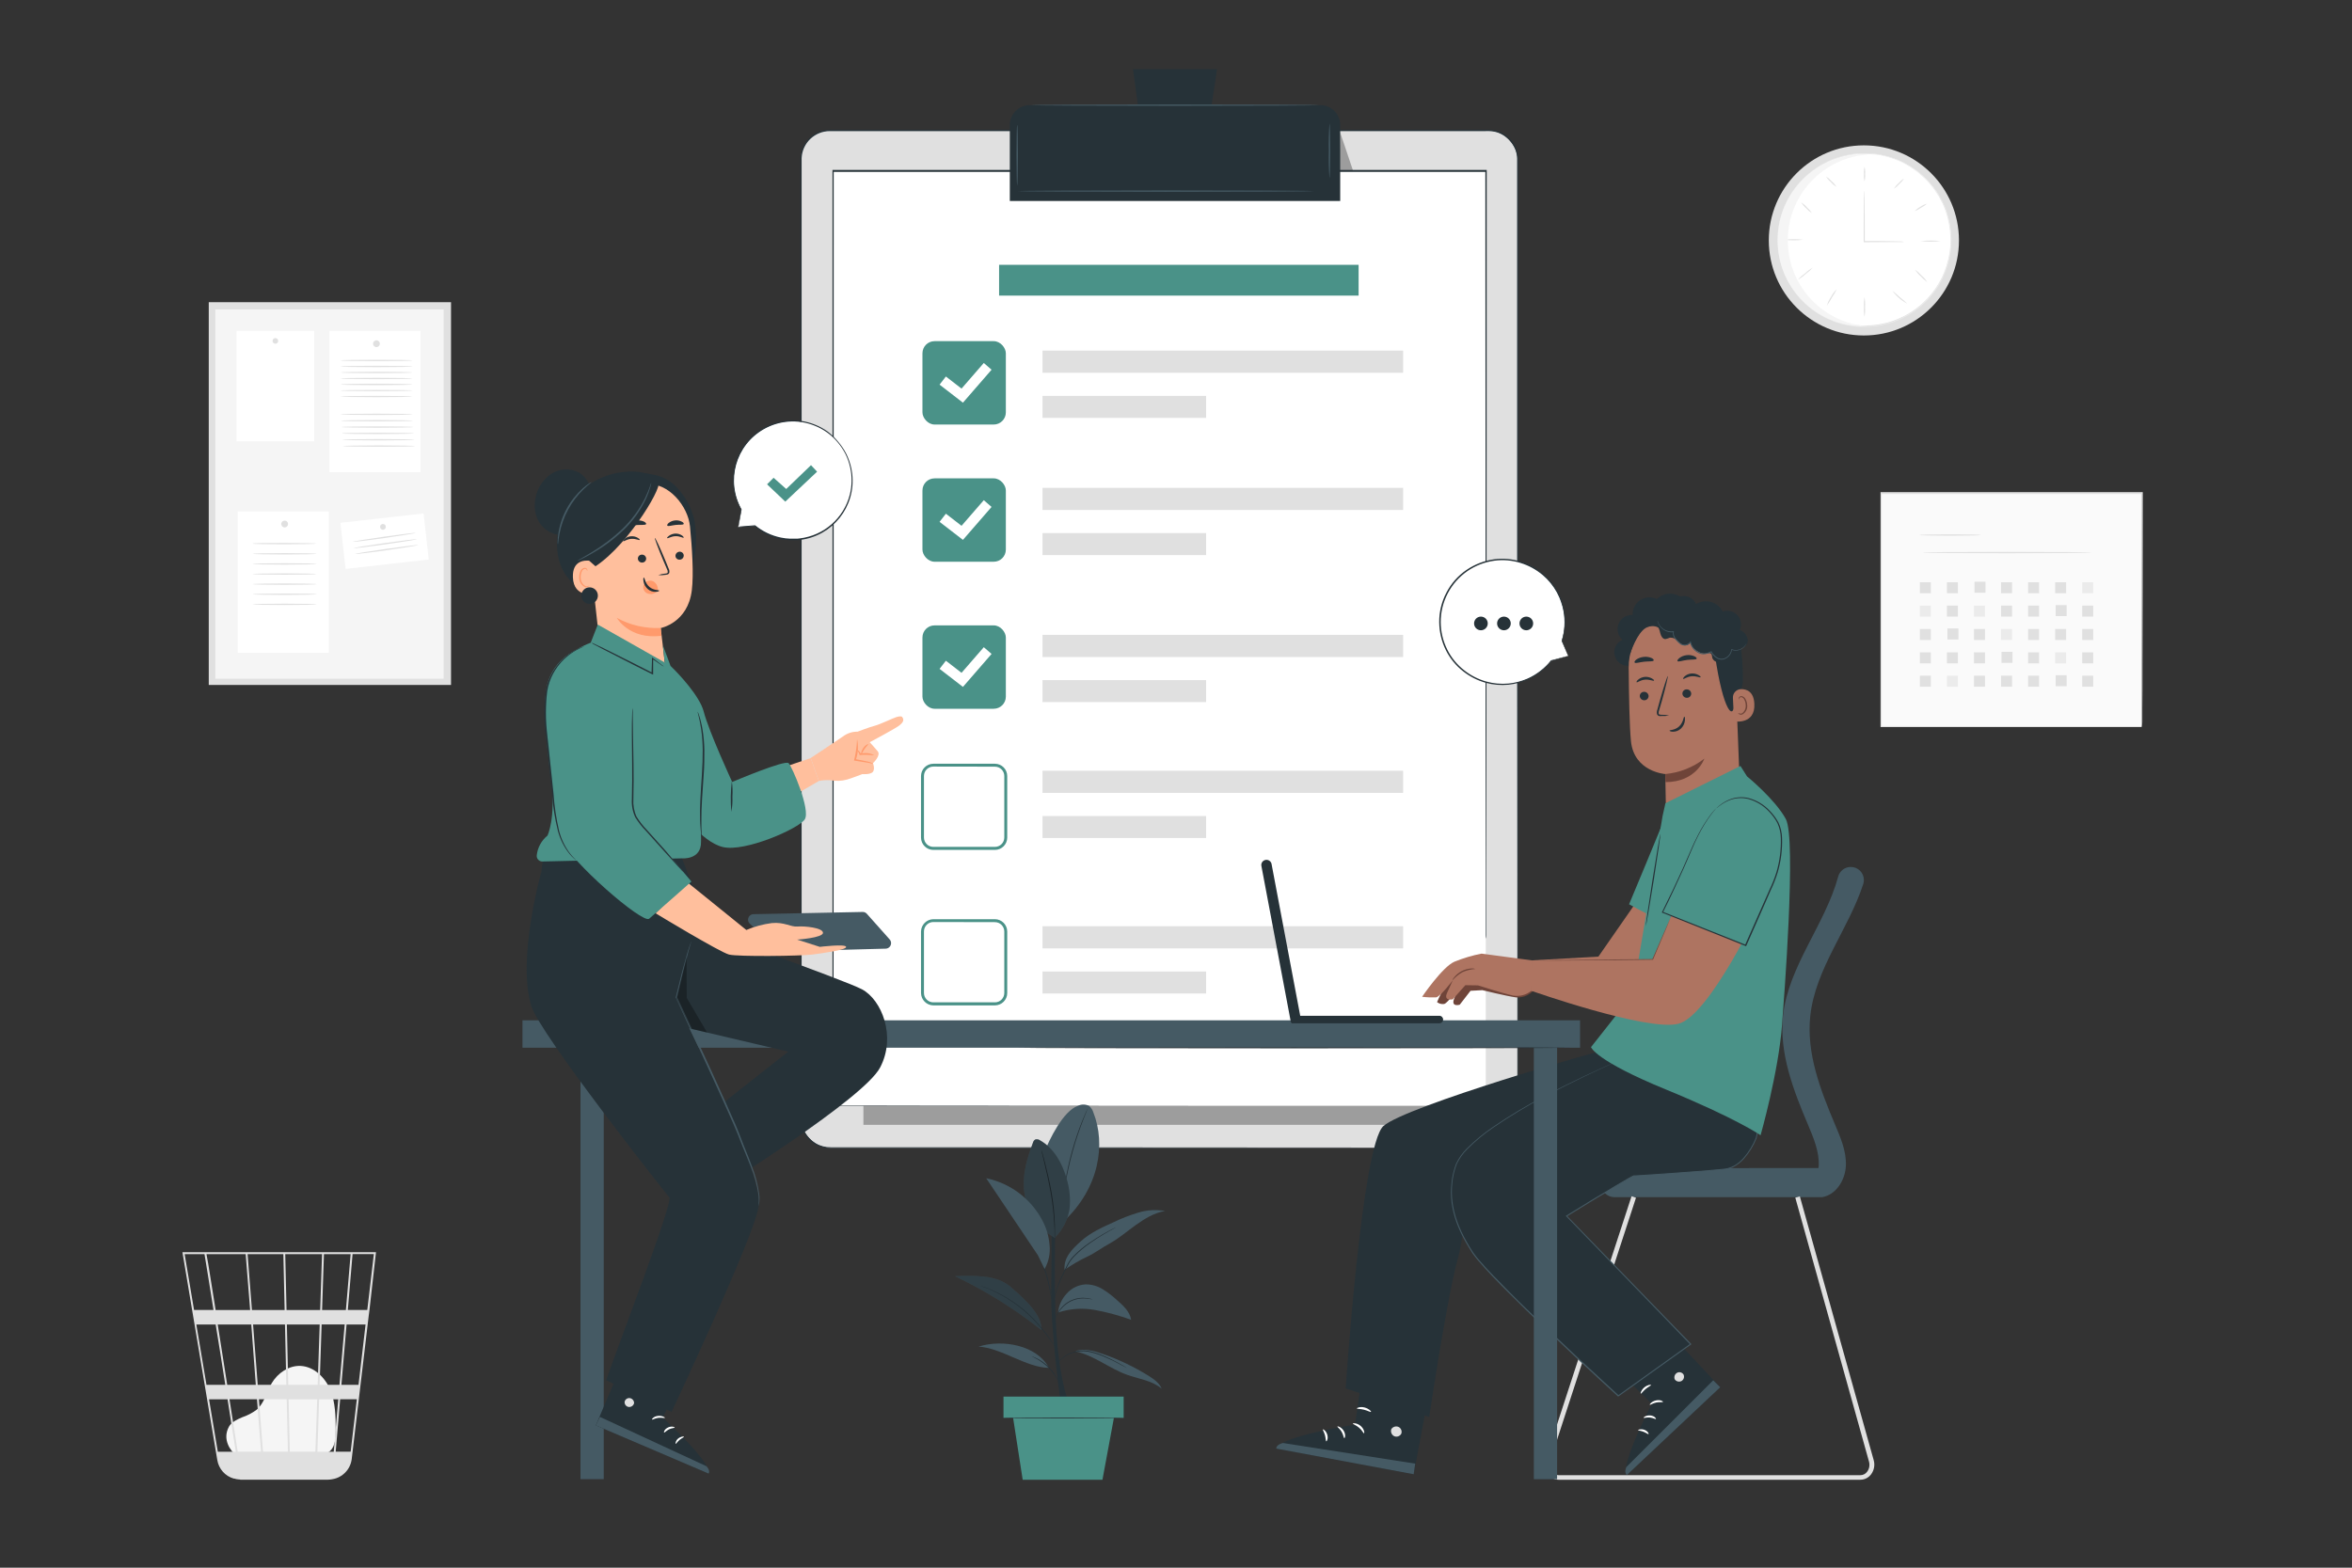 <?xml version="1.0" encoding="UTF-8"?>
<svg id="Layer_1" xmlns="http://www.w3.org/2000/svg" version="1.1" viewBox="0 0 750 500">
  <rect x="0" y="0" width="750" height="500" fill="#333333" stroke="none"/>
  <!-- Generator: Adobe Illustrator 29.5.1, SVG Export Plug-In . SVG Version: 2.1.0 Build 141)  -->
  <defs>
    <style>
      .st0 {
        fill: #e0e0e0;
      }

      .st1 {
        fill: #ae7461;
      }

      .st2 {
        isolation: isolate;
      }

      .st2, .st3 {
        opacity: .3;
      }

      .st4 {
        fill: #ebebeb;
      }

      .st5 {
        fill: #4a9288;
      }

      .st6 {
        fill: #263238;
      }

      .st7 {
        fill: #6f4439;
      }

      .st8 {
        fill: #fff;
      }

      .st9 {
        fill: #fafafa;
      }

      .st10 {
        fill: #ffbf9d;
      }

      .st11 {
        fill: #f5f5f5;
      }

      .st12 {
        fill: #455a64;
      }

      .st13 {
        fill: #ff9a6c;
      }
    </style>
  </defs>
  <g id="freepik--background-complete--inject-78">
    <path class="st11" d="M75,463.92c-1.32-1.13-4.26-4.71-2-8.88.83-1.53,2.6-2.29,4.2-3,1.65-.55,3.2-1.36,4.6-2.38,2.5-2.13,3.19-5.65,4.84-8.49,1.91-3.25,5.46-5.69,9.21-5.52,4.29.2,7.87,3.71,9.5,7.71s1.68,8.44,1.71,12.76c0,2.39-.08,5.08-1.84,6.69-1.61,1.49-4,1.51-6.24,1.44l-23.41-.68"/>
    <path class="st0" d="M119.9,399.38h-61.73l11.12,66.3c.47,2.83,2.52,5.13,5.28,5.91h.21c.19.05.36.11.55.15.42.08.84.12,1.26.14v.06h27.81c.51,0,1.02-.05,1.52-.15,3.3-.51,5.85-3.16,6.24-6.48l5.41-45.63.24-1.82h0l2.05-18.18.04-.3ZM108.25,441.68h-6.33l.65-19.25h7.34l-1.66,19.25ZM110.51,422.44h6.06l-2.25,19.24h-5.45l1.64-19.24ZM92.41,463.01l-.38-16.71h9.12l-.58,16.7h-8.16ZM82.57,446.29h8.86l.39,16.71h-7.97l-1.28-16.71ZM83.26,463h-7.46c-.7-4.51-1.62-10.38-2.62-16.71h8.76l1.32,16.71ZM82.19,441.68l-1.49-19.24h10.17l.44,19.24h-9.12ZM91.92,441.68l-.44-19.24h10.46l-.64,19.24h-9.38ZM91.37,417.82l-.41-17.82h11.73l-.59,17.82h-10.73ZM90.76,417.82h-10.42l-1.39-17.82h11.4l.41,17.82ZM79.76,417.82h-11c-.39-2.46-.76-4.79-1.1-6.88-1.15-7.21-1.58-9.92-1.82-10.94h12.5l1.42,17.82ZM80.12,422.44l1.45,19.24h-9.11c-.31-1.95-.62-3.93-.93-5.9-.71-4.54-1.43-9.09-2.1-13.34h10.69ZM71.84,441.68h-6l-3.23-19.24h6.16c.98,5.94,2.02,12.55,3.07,19.24ZM72.56,446.3c.91,5.78,1.81,11.49,2.62,16.71h-5.72l-2.8-16.71h5.9ZM101.21,463.01l.55-16.71h6.1l-1.43,16.71h-5.22ZM102.71,417.82l.59-17.82h8.51l-1.52,17.82h-7.58ZM65.2,399.99c.24,1.29,1.37,8.3,2.88,17.82h-6.2l-3-17.82h6.32ZM111.82,462.99h-4.77l1.42-16.71h5.31l-1.96,16.71ZM117.12,417.8h-6.21l1.52-17.82h6.78l-2.09,17.82Z"/>
    <rect class="st9" x="599.72" y="157.42" width="83.2" height="74.44"/>
    <path class="st0" d="M682.92,231.86v-20.5c0-13-.06-31.59-.1-54l.19.19h-83.2l.22-.22v74.44l-.19-.2,60.17.1,17,.05h5.65-22.5l-60.3.1h-.2v-74.85h83.62v.19c0,22.42-.08,41-.1,54.08,0,6.48,0,11.58-.05,15.06v4c0,1-.21,1.56-.21,1.56Z"/>
    <path class="st0" d="M631.62,170.65c0,.12-4.38.22-9.78.22s-9.78-.1-9.78-.22,4.38-.23,9.78-.23,9.78.1,9.78.23Z"/>
    <path class="st0" d="M666.87,176.23c0,.13-12,.23-26.87.23s-26.87-.1-26.87-.23,12-.22,26.87-.22,26.87.1,26.87.22Z"/>
    <rect class="st0" x="612.2" y="185.7" width="3.51" height="3.51"/>
    <rect class="st0" x="620.83" y="185.7" width="3.51" height="3.51"/>
    <rect class="st0" x="629.62" y="185.54" width="3.51" height="3.51"/>
    <rect class="st0" x="638.09" y="185.7" width="3.51" height="3.51"/>
    <rect class="st0" x="646.71" y="185.7" width="3.51" height="3.51"/>
    <rect class="st0" x="655.34" y="185.7" width="3.51" height="3.51"/>
    <rect class="st4" x="663.97" y="185.7" width="3.51" height="3.51"/>
    <rect class="st4" x="612.2" y="193.15" width="3.51" height="3.51"/>
    <rect class="st0" x="620.83" y="193.15" width="3.51" height="3.51"/>
    <rect class="st4" x="629.46" y="193.15" width="3.51" height="3.51"/>
    <rect class="st0" x="638.09" y="193.15" width="3.51" height="3.51"/>
    <rect class="st0" x="646.71" y="193.15" width="3.51" height="3.51"/>
    <rect class="st0" x="655.5" y="192.99" width="3.51" height="3.51"/>
    <rect class="st0" x="663.97" y="193.15" width="3.51" height="3.51"/>
    <rect class="st0" x="612.2" y="200.61" width="3.51" height="3.51"/>
    <rect class="st0" x="620.99" y="200.45" width="3.51" height="3.51"/>
    <rect class="st0" x="629.46" y="200.61" width="3.51" height="3.51"/>
    <rect class="st4" x="638.09" y="200.61" width="3.51" height="3.51"/>
    <rect class="st0" x="646.71" y="200.61" width="3.51" height="3.51"/>
    <rect class="st0" x="655.34" y="200.61" width="3.51" height="3.51"/>
    <rect class="st0" x="663.97" y="200.61" width="3.51" height="3.51"/>
    <rect class="st0" x="612.2" y="208.06" width="3.51" height="3.51"/>
    <rect class="st0" x="620.83" y="208.06" width="3.51" height="3.51"/>
    <rect class="st0" x="629.46" y="208.06" width="3.51" height="3.51"/>
    <rect class="st0" x="638.24" y="207.9" width="3.51" height="3.51"/>
    <rect class="st0" x="646.71" y="208.06" width="3.51" height="3.51"/>
    <rect class="st4" x="655.34" y="208.06" width="3.51" height="3.51"/>
    <rect class="st0" x="663.97" y="208.06" width="3.51" height="3.51"/>
    <rect class="st0" x="612.2" y="215.51" width="3.51" height="3.51"/>
    <rect class="st4" x="620.83" y="215.51" width="3.51" height="3.51"/>
    <rect class="st0" x="629.46" y="215.51" width="3.51" height="3.51"/>
    <rect class="st0" x="638.09" y="215.51" width="3.51" height="3.51"/>
    <rect class="st0" x="646.71" y="215.51" width="3.51" height="3.51"/>
    <rect class="st0" x="655.5" y="215.35" width="3.51" height="3.51"/>
    <rect class="st0" x="663.97" y="215.51" width="3.51" height="3.51"/>
    <circle class="st0" cx="594.35" cy="76.68" r="30.32"/>
    <circle class="st8" cx="594.66" cy="76.38" r="27.44"/>
    <path class="st4" d="M566.95,74.74v2.76c0,.39.07.75.1,1.17s.08.87.13,1.35c.06.51.14,1.03.26,1.53.47,2.62,1.33,5.15,2.56,7.51,1.61,3.14,3.8,5.93,6.47,8.24l1.13,1c.4.3.82.58,1.23.88s.83.61,1.29.86.92.51,1.38.78l.7.39.74.32,1.51.67c.51.21,1,.35,1.59.54.53.2,1.08.36,1.63.48,1.13.29,2.28.5,3.44.63.59.06,1.18.16,1.78.19h2.74l.93-.08c.61-.06,1.24-.09,1.86-.18,1.26-.19,2.5-.47,3.72-.83l.93-.27.47-.14.45-.19,1.83-.73c.6-.28,1.18-.61,1.77-.91.3-.14.6-.3.88-.48l.85-.55c1.14-.75,2.24-1.58,3.27-2.48l1.5-1.44.37-.36.34-.4.69-.8.68-.8.61-.86.61-.87.33-.47.26-.46c.35-.63.71-1.25,1.06-1.87s.58-1.32.88-2c1.09-2.74,1.76-5.62,2-8.55.16-2.94-.13-5.89-.85-8.74-.2-.7-.4-1.39-.61-2.08s-.53-1.33-.8-2l-.2-.5-.25-.47-.49-.94-.49-.94-.58-.89-.57-.88-.29-.43-.32-.41-1.29-1.63c-.91-1.01-1.89-1.96-2.94-2.84l-.77-.66c-.25-.22-.54-.39-.81-.59-.55-.38-1.08-.78-1.64-1.13l-1.71-1-.43-.24c-.14-.08-.29-.14-.44-.2l-.89-.4c-1.16-.51-2.36-.95-3.58-1.31-.61-.17-1.22-.28-1.83-.42l-.9-.2c-.3-.06-.61-.08-.91-.12l-1.85-.1c-.6-.05-1.2,0-1.79-.05-1.17-.02-2.33.04-3.49.17-.57.05-1.13.14-1.69.27-.55.11-1.11.19-1.64.33l-1.58.46-.78.23-.75.29-1.47.59c-.48.19-.92.46-1.38.69s-.91.46-1.34.7l-1.25.81c-2.94,1.94-5.48,4.43-7.49,7.33-1.53,2.18-2.71,4.58-3.52,7.11-.18.48-.33.98-.46,1.48-.11.47-.21.91-.3,1.32-.09.41-.19.79-.25,1.14s-.08.67-.12,1c-.07.57-.13,1-.17,1.3s-.06.45-.06.45v-.45c0-.29.08-.74.14-1.31,0-.29.07-.61.11-1s.15-.73.23-1.15.19-.86.29-1.33c.12-.5.27-1,.44-1.49.8-2.55,1.98-4.97,3.5-7.17,2-2.93,4.55-5.45,7.51-7.41l1.25-.82c.44-.25.9-.47,1.35-.71s.91-.51,1.4-.7l1.48-.6.75-.3.79-.23,1.59-.47c.54-.14,1.1-.22,1.66-.34.56-.13,1.13-.22,1.7-.27,1.17-.14,2.34-.2,3.52-.18h1.81l1.83.21c.3,0,.61.06.92.12l.91.2c.61.14,1.23.26,1.84.42,1.25.37,2.47.83,3.66,1.36l.89.4.45.2.43.24,1.74,1c.56.36,1.1.76,1.65,1.14.28.2.57.38.83.6l.77.66c1.06.89,2.07,1.85,3,2.88l1.33,1.58.33.41.29.44.58.89.58.9.5.94.49,1,.25.48.21.5.81,2c.21.7.41,1.4.62,2.1.73,2.89,1.01,5.87.85,8.84-.22,2.96-.9,5.88-2,8.64-.3.67-.59,1.34-.89,2s-.71,1.27-1.07,1.89c-.09.16-.17.32-.27.47l-.31.44-.61.88-.62.88-.7.81-.69.8-.34.4-.38.37-1.51,1.46c-1.05.89-2.16,1.71-3.32,2.46l-.86.55c-.29.18-.59.34-.89.48-.6.31-1.19.64-1.79.92l-1.85.74-.46.19-.47.14-.94.27c-1.23.36-2.49.64-3.76.84-.63.08-1.26.11-1.88.17l-.94.08h-2.76c-.61,0-1.21-.13-1.8-.19-1.17-.13-2.33-.35-3.47-.64-.56-.13-1.11-.3-1.65-.5-.54-.18-1.08-.33-1.6-.54l-1.52-.68-.75-.33-.7-.4-1.44-.8c-.46-.25-.87-.59-1.3-.88s-.84-.58-1.24-.88l-1.13-1c-2.68-2.33-4.88-5.15-6.48-8.32-1.22-2.38-2.08-4.93-2.53-7.57-.11-.51-.2-1.02-.25-1.54,0-.48-.07-.94-.11-1.36s-.07-.81-.08-1.16,0-.68,0-1v-1.32c.06-.28.08-.43.08-.43Z"/>
    <path class="st0" d="M607.16,77.13c-.33.06-.67.09-1,.07h-2.69c-2.27,0-5.44.06-9,.06h-.18v-2c0-4,0-7.61.05-10.23,0-1.27,0-2.31.06-3.11-.01-.38.01-.76.07-1.13.05.37.07.75.07,1.13,0,.8,0,1.84.05,3.11,0,2.62.05,6.24.05,10.23v1.79l-.17-.17c3.58,0,6.75,0,9,.06l2.69.05c.34.02.67.07,1,.14Z"/>
    <path class="st0" d="M594.56,53.2c.18.76.24,1.54.18,2.32.06.77,0,1.55-.18,2.31-.18-.76-.24-1.54-.18-2.31-.06-.78,0-1.56.18-2.32Z"/>
    <path class="st0" d="M607.14,56.94c-.4.65-.91,1.24-1.49,1.74-.5.59-1.09,1.1-1.74,1.52.4-.65.9-1.24,1.48-1.74.5-.59,1.09-1.11,1.75-1.52Z"/>
    <path class="st0" d="M614.49,64.97c-.58.5-1.22.93-1.9,1.27-.62.44-1.29.81-2,1.11.51-.58,1.12-1.06,1.81-1.41.63-.45,1.34-.77,2.09-.97Z"/>
    <path class="st0" d="M618.8,76.89c-2.1.24-4.22.24-6.32,0,2.1-.23,4.22-.23,6.32,0Z"/>
    <path class="st0" d="M574.96,76.47c-1.99.24-4.01.24-6,0,1.99-.24,4.01-.24,6,0Z"/>
    <path class="st0" d="M578.06,85.35c-.68.75-1.43,1.42-2.26,2-.75.71-1.58,1.34-2.48,1.85.67-.75,1.43-1.42,2.26-2,.75-.72,1.58-1.34,2.48-1.85Z"/>
    <path class="st0" d="M585.72,92.2c-.45.92-.96,1.81-1.54,2.66-.48.91-1.02,1.78-1.63,2.61.3-.99.75-1.93,1.33-2.79.48-.92,1.1-1.76,1.84-2.48Z"/>
    <path class="st0" d="M594.56,101.06c-.18-1.04-.24-2.1-.18-3.16-.06-1.06,0-2.12.18-3.16.17,1.04.23,2.1.16,3.16.07,1.06.01,2.12-.16,3.16Z"/>
    <path class="st0" d="M608.19,96.85c-1.88-.98-3.5-2.39-4.73-4.12.82.65,1.61,1.34,2.36,2.07.83.64,1.62,1.32,2.37,2.05Z"/>
    <path class="st0" d="M614.58,89.96c-.77-.52-1.47-1.14-2.09-1.84-.7-.61-1.32-1.32-1.84-2.09.77.52,1.46,1.14,2.07,1.84.71.61,1.33,1.32,1.86,2.09Z"/>
    <path class="st0" d="M577.77,67.97c-.69-.44-1.31-.97-1.85-1.59-.62-.54-1.15-1.16-1.59-1.85.69.44,1.31.97,1.84,1.59.62.54,1.16,1.16,1.6,1.85Z"/>
    <path class="st0" d="M585.66,59.66c-.68-.43-1.29-.95-1.81-1.56-.61-.52-1.14-1.13-1.57-1.81.68.43,1.29.95,1.82,1.56.61.52,1.13,1.13,1.56,1.81Z"/>
    <path class="st11" d="M570.09,76.65c0-14.52,11.32-26.52,25.81-27.38-.54,0-1.08-.06-1.63-.06-15.15,0-27.44,12.29-27.44,27.44s12.29,27.44,27.44,27.44h1.63c-14.51-.87-25.83-12.9-25.81-27.44Z"/>
    <rect class="st0" x="66.57" y="96.38" width="77.25" height="122.08"/>
    <rect class="st11" x="68.65" y="98.68" width="72.82" height="117.78"/>
    <rect class="st8" x="105.06" y="105.54" width="29.04" height="45.06"/>
    <path class="st0" d="M121.13,109.52c.06.6-.38,1.13-.98,1.19s-1.13-.38-1.19-.98c0-.07,0-.14,0-.21.06-.6.59-1.04,1.19-.98.52.05.93.46.98.98Z"/>
    <rect class="st8" x="75.8" y="163.14" width="29.04" height="45.06"/>
    <path class="st0" d="M91.86,167.12c0,.6-.48,1.09-1.08,1.1-.6,0-1.09-.48-1.1-1.08s.48-1.09,1.08-1.1c0,0,.01,0,.02,0,.6,0,1.08.48,1.08,1.08h0Z"/>
    <rect class="st8" x="75.41" y="105.54" width="24.8" height="35.19"/>
    <path class="st0" d="M88.71,108.73c0,.5-.4.9-.9.9s-.9-.4-.9-.9.4-.9.9-.9.9.4.9.9h0Z"/>
    <rect class="st8" x="109.29" y="165.21" width="26.69" height="14.79" transform="translate(-18.59 14.84) rotate(-6.44)"/>
    <path class="st0" d="M123.03,168.04c0,.51-.41.92-.92.92-.51,0-.92-.41-.92-.92,0-.51.41-.92.92-.92h0c.51,0,.92.41.92.92Z"/>
    <path class="st0" d="M100.96,173.37c0,.12-4.56.22-10.18.22s-10.21-.06-10.21-.22,4.55-.21,10.18-.21,10.21.13,10.21.21Z"/>
    <path class="st0" d="M100.96,176.64c0,.12-4.56.21-10.18.21s-10.21-.09-10.21-.21,4.55-.22,10.18-.22,10.21.1,10.21.22Z"/>
    <path class="st0" d="M100.96,179.86c0,.12-4.56.22-10.18.22s-10.21-.1-10.21-.22,4.55-.22,10.18-.22,10.21.1,10.21.22Z"/>
    <path class="st0" d="M100.96,183.08c0,.12-4.56.22-10.18.22s-10.21-.1-10.21-.22,4.55-.21,10.18-.21,10.21.1,10.21.21Z"/>
    <path class="st0" d="M100.96,186.31c0,.12-4.56.21-10.18.21s-10.21-.09-10.21-.21,4.55-.22,10.18-.22,10.21.1,10.21.22Z"/>
    <path class="st0" d="M100.96,189.53c0,.12-4.56.22-10.18.22s-10.21-.1-10.21-.22,4.55-.21,10.18-.21,10.21.05,10.21.21Z"/>
    <path class="st0" d="M100.96,192.76c0,.12-4.56.21-10.18.21s-10.21-.09-10.21-.21,4.55-.22,10.18-.22,10.21.1,10.21.22Z"/>
    <path class="st0" d="M132.57,169.96c0,.12-4.49.85-10,1.64s-10.1,1.32-10.12,1.21,4.49-.86,10.06-1.64,10.06-1.33,10.06-1.21Z"/>
    <path class="st0" d="M132.97,171.98c0,.11-4.48.85-10.05,1.63-5.57.78-10.1,1.33-10.11,1.21s4.48-.85,10.05-1.64,10.1-1.32,10.11-1.2Z"/>
    <path class="st0" d="M133.34,173.84c0,.12-4.48.85-10,1.64s-10.1,1.32-10.11,1.2,4.48-.85,10-1.63,10.1-1.33,10.11-1.21Z"/>
    <path class="st0" d="M131.57,114.96c0,.12-5.15.22-11.51.22s-11.49-.1-11.49-.22,5.15-.21,11.5-.21,11.5.09,11.5.21Z"/>
    <path class="st0" d="M131.57,116.88c0,.12-5.15.22-11.51.22s-11.49-.1-11.49-.22,5.15-.22,11.5-.22,11.5.1,11.5.22Z"/>
    <path class="st0" d="M131.57,118.8c0,.12-5.15.21-11.51.21s-11.49-.09-11.49-.21,5.15-.22,11.5-.22,11.5.1,11.5.22Z"/>
    <path class="st0" d="M131.57,120.71c0,.12-5.15.22-11.51.22s-11.49-.1-11.49-.22,5.15-.21,11.5-.21,11.5.1,11.5.21Z"/>
    <path class="st0" d="M131.57,122.63c0,.12-5.15.22-11.51.22s-11.49-.1-11.49-.22,5.12-.26,11.47-.26,11.53.14,11.53.26Z"/>
    <path class="st0" d="M131.57,124.55c0,.12-5.15.21-11.51.21s-11.49-.09-11.49-.21,5.12-.18,11.47-.18,11.53.06,11.53.18Z"/>
    <path class="st0" d="M131.57,126.47c0,.11-5.15.21-11.51.21s-11.49-.1-11.49-.21,5.15-.22,11.5-.22,11.5.12,11.5.22Z"/>
    <path class="st0" d="M131.57,132.15c0,.12-5.15.22-11.51.22s-11.49-.1-11.49-.22,5.15-.21,11.5-.21,11.5.09,11.5.21Z"/>
    <path class="st0" d="M131.71,134.18c0,.12-5.15.21-11.51.21s-11.5-.09-11.5-.21,5.15-.22,11.5-.22,11.51.1,11.51.22Z"/>
    <path class="st0" d="M131.87,136.2c0,.12-5.15.22-11.5.22s-11.51-.1-11.51-.22,5.15-.21,11.51-.21,11.5.09,11.5.21Z"/>
    <path class="st0" d="M132.03,138.23c0,.12-5.15.21-11.5.21s-11.51-.07-11.51-.21,5.15-.22,11.51-.22,11.5.1,11.5.22Z"/>
    <path class="st0" d="M132.19,140.25c0,.12-5.15.22-11.5.22s-11.5-.1-11.5-.22,5.15-.21,11.5-.21,11.5.09,11.5.21Z"/>
    <path class="st0" d="M132.36,142.28c0,.12-5.15.21-11.51.21s-11.5-.09-11.5-.21,5.15-.22,11.5-.22,11.51.1,11.51.22Z"/>
  </g>
  <g id="freepik--Clipboard--inject-78">
    <rect class="st0" x="255.37" y="41.62" width="228.6" height="324.47" rx="9.24" ry="9.24"/>
    <path class="st6" d="M474.74,366.09l.71-.05c.68-.06,1.35-.2,2-.4,2.66-.84,4.79-2.85,5.8-5.45.35-.9.55-1.84.6-2.8.05-1,0-2.08,0-3.2v-25.67c0-27.59,0-67.51-.07-116.83v-80.68c0-14.5,0-29.48,0-44.94,0-7.73,0-15.56,0-23.51v-12c-.12-4.1-3-7.61-7-8.52-.99-.2-1.99-.28-3-.23h-209.15c-2.32,0-4.55.89-6.23,2.49-1.67,1.59-2.67,3.77-2.78,6.08v306.87c.07,1.73.64,3.41,1.64,4.82,1.01,1.41,2.4,2.51,4,3.16.79.31,1.61.53,2.45.63.84.07,1.7.05,2.56.06h48.81l116.82.07,31.76.05h11.08-11.08l-31.76.05-116.82.07h-51.51c-.88-.11-1.73-.33-2.55-.66-3.39-1.39-5.66-4.63-5.81-8.29V50.39c.25-5.04,4.41-9,9.46-9h209.07c1.04-.04,2.07.04,3.09.24,4.19.95,7.2,4.61,7.33,8.9,0,4,0,8,0,12v23.54c0,15.44,0,30.42,0,44.94v80.68c0,49.32,0,89.24-.07,116.83v28.88c-.05.97-.26,1.92-.62,2.82-.59,1.5-1.56,2.82-2.81,3.84-.9.71-1.91,1.27-3,1.63-.68.2-1.37.32-2.07.38l-.85.02Z"/>
    <g class="st3">
      <polygon points="275.32 358.76 467.18 358.76 465.07 318.85 465.07 297.61 275.32 327.26 275.32 358.76"/>
    </g>
    <g class="st3">
      <polygon points="427.36 42.28 431.72 55.22 431.72 61.55 426.8 61.55 427.36 42.28"/>
    </g>
    <polygon class="st8" points="265.57 54.62 265.57 352.68 421.06 352.68 473.78 352.68 473.78 54.62 265.57 54.62"/>
    <path class="st6" d="M473.78,299.38v-17.72c0-11.56,0-28.47-.06-49.94,0-43,0-104.15-.08-177.1l.2.2h-208.21l.22-.22v.27c0,114.58,0,219.21-.06,297.79l-.16-.17,113.67.08h41.83-41.83l-113.67.07h-.17V54.2h208.62v.41c0,73-.06,134.14-.08,177.1,0,21.47,0,38.38-.05,49.94v16.58c0,.77-.17,1.15-.17,1.15Z"/>
    <path class="st6" d="M328.33,33.54h92.7c3.5,0,6.33,2.83,6.33,6.33v24.23h-105.35v-24.23c0-3.49,2.83-6.32,6.32-6.33Z"/>
    <polygon class="st6" points="388.09 22.05 361.28 22.05 364.41 45.03 384.61 45.03 388.09 22.05"/>
    <path class="st12" d="M420.59,33.54c0,.12-20.56.22-45.91.22s-45.9-.1-45.9-.22,20.55-.22,45.9-.22,45.91.1,45.91.22Z"/>
    <path class="st12" d="M324.37,59.17c-.13,0-.23-4.32-.23-9.66s.1-9.65.23-9.65.22,4.32.22,9.65-.11,9.66-.22,9.66Z"/>
    <path class="st12" d="M423.95,56.88c-.22-2.91-.3-5.84-.22-8.76-.08-2.93,0-5.85.22-8.77.12,0,.22,3.93.22,8.77s-.1,8.76-.22,8.76Z"/>
    <path class="st12" d="M418.87,60.95c0,.12-21.1.22-47.12.22s-47.13-.1-47.13-.22,21.09-.23,47.13-.23,47.12.1,47.12.23Z"/>
    <rect class="st0" x="332.43" y="111.82" width="114.99" height="7.07"/>
    <rect class="st0" x="332.43" y="126.26" width="52.17" height="7.02"/>
    <rect class="st5" x="294.15" y="108.81" width="26.59" height="26.59" rx="3.86" ry="3.86"/>
    <polygon class="st8" points="307.06 128.43 299.61 122.68 301.62 120.08 306.61 123.94 313.71 115.77 316.19 117.92 307.06 128.43"/>
    <rect class="st0" x="332.43" y="155.59" width="114.99" height="7.07"/>
    <rect class="st0" x="332.43" y="170.02" width="52.17" height="7.02"/>
    <rect class="st5" x="294.15" y="152.57" width="26.59" height="26.59" rx="3.86" ry="3.86"/>
    <polygon class="st8" points="307.06 172.19 299.61 166.44 301.62 163.84 306.61 167.7 313.71 159.53 316.19 161.68 307.06 172.19"/>
    <rect class="st0" x="332.43" y="202.48" width="114.99" height="7.07"/>
    <rect class="st0" x="332.43" y="216.91" width="52.17" height="7.02"/>
    <rect class="st0" x="332.43" y="245.82" width="114.99" height="7.07"/>
    <rect class="st0" x="332.43" y="260.26" width="52.17" height="7.02"/>
    <rect class="st5" x="294.15" y="199.46" width="26.59" height="26.59" rx="3.86" ry="3.86"/>
    <polygon class="st8" points="307.06 219.08 299.61 213.33 301.62 210.73 306.61 214.59 313.71 206.42 316.19 208.57 307.06 219.08"/>
    <path class="st5" d="M317.25,271.07h-19.62c-2.17,0-3.93-1.76-3.94-3.93v-19.62c0-2.17,1.77-3.93,3.94-3.93h19.62c2.17,0,3.93,1.76,3.93,3.93v19.62c0,2.17-1.76,3.93-3.93,3.93ZM297.63,244.49c-1.66,0-3,1.34-3,3h0v19.62c0,1.66,1.34,3,3,3h19.62c1.66,0,3-1.34,3-3h0v-19.59c0-1.66-1.34-3-3-3l-19.62-.03Z"/>
    <rect class="st0" x="332.43" y="295.41" width="114.99" height="7.07"/>
    <rect class="st0" x="332.43" y="309.85" width="52.17" height="7.02"/>
    <path class="st5" d="M317.25,320.66h-19.62c-2.16-.03-3.9-1.77-3.94-3.93v-19.62c.03-2.16,1.78-3.91,3.94-3.94h19.62c2.17,0,3.93,1.77,3.93,3.94v19.62c0,2.17-1.76,3.92-3.93,3.93ZM297.63,294.07c-1.66,0-3,1.34-3,3v19.62c0,1.66,1.34,3,3,3h19.62c1.66,0,3-1.34,3-3v-19.58c0-1.66-1.34-3-3-3l-19.62-.04Z"/>
    <rect class="st5" x="318.59" y="84.46" width="114.64" height="9.82"/>
  </g>
  <g id="freepik--Plant--inject-78">
    <path class="st6" d="M338.37,448.37s-3.45-23.73-3.16-37.53,0-29.34,0-29.34h1.59s-1.07,27.4.1,43.93,4.26,22.94,4.26,22.94h-2.77"/>
    <path class="st12" d="M348.65,354.81c-.25-.85-.75-1.59-1.45-2.13-1.09-.52-2.36-.52-3.45,0-4.81,1.7-9.07,10.66-11,15.37l6.37,21.56c11.51-10.72,13.51-24.73,9.53-34.8Z"/>
    <path class="st6" d="M346.83,353.55c-.01.1-.05.19-.09.28-.08.21-.19.47-.31.79-.28.67-.67,1.66-1.14,2.88-.94,2.44-2.14,5.85-3.21,9.7s-1.8,7.38-2.25,10c-.23,1.29-.4,2.33-.51,3.06-.05.33-.1.61-.13.83-.01.1-.04.2-.07.29,0-.1,0-.2,0-.3,0-.22,0-.5.09-.84.08-.73.22-1.78.43-3.07.54-3.37,1.26-6.71,2.18-10,.91-3.29,2.01-6.53,3.28-9.7.5-1.21.91-2.19,1.22-2.85.15-.31.27-.57.36-.77.04-.1.09-.2.15-.3Z"/>
    <path class="st12" d="M336.28,394.73c-5.89-3.37-9.6-9.57-9.8-16.35-.23-4.77,1.24-9.45,2.9-13.92.1-.4.34-.75.67-1,.55-.2,1.17-.1,1.63.26,4.35,2.47,7,7.19,8.38,12,1.01,3.18,1.35,6.54,1,9.86-.55,3.49-2.21,6.71-4.74,9.18"/>
    <path class="st6" d="M336.28,394.73v-1.12c0-.71,0-1.75-.09-3-.17-3.33-.54-6.64-1.11-9.93-.67-3.85-1.47-7.29-2.07-9.79-.29-1.21-.53-2.21-.7-2.95-.08-.32-.14-.59-.19-.8-.02-.1-.02-.19,0-.29,0,0,0,.1.09.28s.14.47.24.79c.19.69.46,1.69.79,2.93.63,2.48,1.47,5.93,2.14,9.79.56,3.31.9,6.65,1,10v3.83c-.02.09-.06.18-.1.26Z"/>
    <g class="st3">
      <path d="M336.28,394.73c-5.89-3.37-9.6-9.57-9.8-16.35-.23-4.77,1.24-9.45,2.9-13.92.1-.4.34-.75.67-1,.55-.2,1.17-.1,1.63.26,4.35,2.47,7,7.19,8.38,12,1.01,3.18,1.35,6.54,1,9.86-.55,3.49-2.21,6.71-4.74,9.18"/>
    </g>
    <path class="st12" d="M343.03,431.03c5.89,1.29,10.73,5.44,16.41,7.46,3.75,1.34,8,1.81,11,4.44-.72-1.82-2.42-3-4.08-4.07-4.68-2.91-9.66-5.3-14.87-7.1-2.67-.92-5.57-1.69-8.29-.93"/>
    <path class="st12" d="M334.48,436.27c-7.37-.12-15.13-6.39-22.46-6.77,7.67-2.47,18.67-.45,22.46,6.77"/>
    <path class="st12" d="M337.4,418.61c3.8-1.24,7.85-1.52,11.78-.8,3.92.72,7.77,1.77,11.51,3.13-.38-2.56-2.45-4.48-4.4-6.18-1.42-1.33-2.97-2.52-4.62-3.55-1.66-1.04-3.58-1.59-5.54-1.57-2.37.16-4.57,1.27-6.11,3.08-1.49,1.63-2.41,3.7-2.62,5.89"/>
    <path class="st12" d="M322.28,410.46c-4.64-4-11.67-3.58-17.77-3.44,9.8,4.67,19.04,10.43,27.55,17.17.25-4.31-3.92-8.73-9.78-13.73Z"/>
    <g class="st3">
      <path d="M322.28,410.46c-4.64-4-11.67-3.58-17.77-3.44,9.8,4.67,19.04,10.43,27.55,17.17.25-4.31-3.92-8.73-9.78-13.73Z"/>
    </g>
    <path class="st12" d="M339.48,404.99c2.26-1.57,4.65-2.96,7.13-4.15,2.44-1.11,4.72-2.88,7.08-4.15,3.06-1.66,5.71-4,8.52-6s5.89-3.91,9.32-4.45c-2.83-.51-5.74-.34-8.49.49-2.75.82-5.42,1.86-8,3.11-3.62,1.63-7.3,3.3-10.26,5.94s-5.63,5.26-5.32,9.22"/>
    <path class="st6" d="M359.3,436.27l-.23-.1-.64-.33c-.56-.3-1.35-.74-2.36-1.24-.49-.26-1-.54-1.64-.82s-1.24-.58-1.92-.87c-1.46-.66-2.98-1.18-4.53-1.58-1.54-.43-3.17-.47-4.73-.12-.68.14-1.35.34-2,.59-.56.23-1.1.51-1.62.83-.74.47-1.41,1.04-2,1.68-.43.46-.64.74-.66.73.04-.08.08-.15.13-.22.1-.14.25-.33.45-.57.58-.68,1.25-1.28,2-1.77.52-.34,1.06-.64,1.63-.88.65-.26,1.32-.47,2-.63,1.6-.37,3.27-.34,4.85.1,1.57.4,3.1.94,4.57,1.62.68.3,1.32.6,1.91.9s1.15.57,1.64.85c1,.52,1.78,1,2.32,1.31l.62.38c.15.08.22.13.21.14Z"/>
    <path class="st6" d="M329.03,432.61c.16.02.31.06.46.13.41.15.81.33,1.2.53,1.29.65,2.47,1.49,3.52,2.49,1.04,1,1.93,2.15,2.63,3.42.22.38.41.77.57,1.18.07.15.13.3.16.46,0,0-.32-.61-.89-1.54-.74-1.22-1.63-2.34-2.65-3.33-1.03-.98-2.19-1.83-3.43-2.52-.96-.52-1.59-.77-1.57-.82Z"/>
    <path class="st6" d="M312.72,410.09c.11.02.21.05.31.09l.89.31,1.39.52c.55.2,1.14.5,1.8.79,3.46,1.6,6.69,3.65,9.6,6.11,1.58,1.37,3.08,2.84,4.47,4.41,1.27,1.46,2.34,2.83,3.18,4s1.48,2.19,1.92,2.88l.5.79c.06.09.12.18.16.28-.08-.08-.14-.16-.2-.25-.13-.18-.32-.43-.55-.77-.46-.67-1.12-1.64-2-2.82s-1.94-2.53-3.21-4c-1.39-1.55-2.88-3.01-4.46-4.36-2.89-2.45-6.09-4.51-9.51-6.15-.66-.3-1.24-.61-1.77-.83l-1.36-.48-.86-.36-.3-.16Z"/>
    <path class="st6" d="M348.48,414.45c-.2,0-.4-.03-.59-.08l-.67-.12c-.27-.05-.58-.05-.91-.09-1.75-.15-3.5.2-5.06,1-.85.45-1.63,1.02-2.31,1.71-.56.55-1.06,1.17-1.48,1.83-.38.62-.72,1.27-1,1.94.01-.2.07-.4.15-.58.18-.51.42-.99.7-1.45.41-.69.9-1.33,1.47-1.91,1.95-2.04,4.75-3.05,7.56-2.72.34,0,.65.06.91.12l.68.17c.19.04.37.1.55.18Z"/>
    <path class="st6" d="M355.87,391.47l-.28.17-.82.45c-.72.39-1.75.95-3,1.69s-2.71,1.66-4.27,2.78c-1.7,1.19-3.29,2.53-4.76,4-.76.75-1.42,1.6-1.95,2.53-.49.92-.95,1.82-1.37,2.68-.76,1.52-1.45,3.07-2.05,4.66-.4,1.07-.73,2.17-1,3.28-.18.79-.25,1.24-.28,1.23-.01-.11-.01-.21,0-.32,0-.22.07-.53.15-.93.23-1.13.54-2.24.93-3.32.58-1.61,1.24-3.18,2-4.71.42-.86.88-1.76,1.36-2.69.54-.95,1.22-1.82,2-2.59,1.48-1.48,3.09-2.82,4.81-4,1.58-1.11,3.06-2,4.32-2.74s2.31-1.26,3-1.62l.84-.4c.12-.07.24-.12.37-.15Z"/>
    <path class="st6" d="M335.2,413.79c-.07-.2-.12-.42-.14-.63-.09-.45-.2-1-.33-1.7-.36-1.87-.82-3.72-1.39-5.53-.6-1.81-1.3-3.58-2.11-5.3l-.71-1.58c-.1-.19-.18-.38-.24-.59.13.17.24.36.33.55.19.36.47.88.79,1.54.86,1.71,1.6,3.48,2.19,5.3.58,1.82,1.02,3.69,1.33,5.58.11.72.19,1.31.24,1.72.04.21.05.43.04.64Z"/>
    <path class="st12" d="M334.67,397.02c-.23-2.81-1.05-5.53-2.4-8-3.69-6.82-10.2-11.66-17.79-13.23l16.48,24.56,2.13,4.39c1.33-2.34,1.89-5.04,1.58-7.72Z"/>
    <rect class="st5" x="319.99" y="445.43" width="38.32" height="6.79"/>
    <polygon class="st5" points="322.85 450.88 326.11 471.95 351.55 471.95 355.45 450.88 322.85 450.88"/>
    <path class="st6" d="M358.29,452.23c0,.08-8.65.14-19.31.14s-19.3-.06-19.3-.14,8.64-.13,19.3-.13,19.31.06,19.31.13Z"/>
  </g>
  <g id="freepik--speech-bubble-2--inject-78">
    <path class="st8" d="M500.05,209.2l-2-4.83c1.24-3.9,1.24-8.1,0-12-3.31-10.49-14.5-16.31-24.99-13-10.49,3.31-16.31,14.5-13,24.99,3.05,9.65,12.85,15.49,22.78,13.56,4.68-.9,8.87-3.45,11.82-7.19h0l5.39-1.53Z"/>
    <path class="st6" d="M500.05,209.2l-.33.11-1,.3-4,1.17s-.1,0-.12-.05c0,0,0,0,0,0,0-.02,0-.05,0-.07h0l.17.1c-2,2.59-4.61,4.65-7.6,6-1.96.85-4.04,1.4-6.17,1.63-2.43.23-4.88.02-7.24-.62-2.6-.73-5.03-1.96-7.15-3.63-2.31-1.79-4.2-4.08-5.51-6.69-1.4-2.8-2.14-5.87-2.17-9-.03-3.27.76-6.5,2.28-9.4,1.51-2.94,3.74-5.46,6.48-7.31,2.61-1.77,5.58-2.91,8.7-3.35,2.93-.39,5.91-.12,8.72.79,2.59.83,4.99,2.16,7.06,3.93,1.87,1.6,3.42,3.52,4.59,5.68l.73,1.53c.23.51.39,1,.58,1.53.35.97.6,1.98.77,3,.56,3.2.33,6.5-.69,9.59v-.06c.63,1.55,1.13,2.77,1.47,3.62.16.39.28.7.37.93.05.1.08.2.11.31,0,0-.06-.12-.16-.33l-.41-.93c-.36-.83-.88-2-1.55-3.53-.01-.02-.01-.04,0-.06.96-3.07,1.16-6.33.58-9.49-.18-1-.44-1.98-.79-2.94-.19-.49-.35-1-.58-1.5s-.48-1-.73-1.5c-1.16-2.11-2.69-4-4.53-5.56-2.04-1.71-4.4-3.01-6.94-3.81-2.75-.89-5.67-1.15-8.53-.75-3.05.43-5.96,1.55-8.5,3.28-5.37,3.7-8.57,9.81-8.55,16.33.02,3.04.74,6.04,2.1,8.76,1.28,2.56,3.12,4.81,5.38,6.57,2.08,1.64,4.45,2.86,7,3.58,2.3.65,4.71.87,7.09.65,2.1-.2,4.15-.73,6.08-1.56,2.94-1.31,5.52-3.31,7.52-5.83.03-.04.09-.04.13,0,0,0,0,0,0,0,.02.03.02.08,0,.11h0l-.11-.13,4-1.05,1.06-.27c.13-.04.26-.06.39-.07Z"/>
    <circle class="st6" cx="472.23" cy="198.84" r="2.18"/>
    <path class="st6" d="M481.75,198.84c0,1.2-.98,2.18-2.18,2.18s-2.18-.98-2.18-2.18c0-1.2.98-2.18,2.18-2.18h0c1.2,0,2.18.98,2.18,2.18Z"/>
    <circle class="st6" cx="486.71" cy="198.84" r="2.18"/>
  </g>
  <g id="freepik--speech-bubble-1--inject-78">
    <path class="st8" d="M235.39,168.1l1-5.57c-5.16-9.07-1.99-20.6,7.08-25.76,9.07-5.16,20.6-1.99,25.76,7.08,5.16,9.07,1.99,20.6-7.08,25.76-6.83,3.88-15.35,3.14-21.4-1.88h0l-5.36.37Z"/>
    <path class="st6" d="M235.39,168.1h1.33l4-.22s.07-.05.07-.09h0l-.12.11c3.15,2.66,7.08,4.2,11.2,4.4h1.55c.27.02.53.02.8,0l.81-.09c10.43-1.19,17.92-10.6,16.73-21.03-.08-.66-.19-1.32-.33-1.97-.33-1.5-.84-2.96-1.51-4.35-.71-1.4-1.58-2.72-2.6-3.91-1.01-1.25-2.16-2.37-3.44-3.34-1.24-.88-2.58-1.61-4-2.17-2.73-1.11-5.69-1.56-8.63-1.31-10.11.83-17.8,9.42-17.5,19.56.09,3.12.96,6.17,2.53,8.87v-.05c-.29,1.81-.51,3.2-.67,4.17l-.16,1.06c0,.12,0,.23,0,.35,0,0,0-.13.08-.38s.11-.61.2-1.07c.17-.95.42-2.33.75-4.1,0-.02,0-.04,0-.06-5.11-9.05-1.92-20.52,7.13-25.63,2.38-1.34,5.01-2.15,7.73-2.37,2.88-.24,5.78.21,8.46,1.3,2.82,1.11,5.32,2.91,7.27,5.23,1,1.17,1.86,2.45,2.55,3.82.66,1.36,1.16,2.79,1.48,4.26.64,2.85.6,5.8-.1,8.63-1.91,7.52-8.25,13.08-15.95,14l-.8.09h-2.32c-.97-.04-1.93-.15-2.88-.35-3.02-.61-5.84-1.95-8.23-3.9-.02-.03-.07-.04-.1-.01,0,0,0,0-.01.01-.02.03-.02.07,0,.1h0v-.12l-3.92.31-1,.09-.4.16Z"/>
    <polygon class="st5" points="244.6 154.47 246.68 152.38 250.71 155.96 258.61 148.36 260.55 150.44 250.41 159.99 244.6 154.47"/>
  </g>
  <g id="freepik--character-2--inject-78">
    <path class="st12" d="M579.9,372.53c0-.24,0-.47.05-.71.21-4.49-1.62-8.81-3.38-13-4.72-11.12-9.28-22.92-8-34.92,1.76-15.87,13.43-29,17.59-44.34.5-1.8,2.13-3.05,4-3.05h0c2.3-.02,4.17,1.83,4.19,4.13,0,.43-.06.86-.19,1.27-4.64,14.35-15.23,26.94-16.89,42-1.33,12,3.24,23.8,7.95,34.92,1.76,4.15,3.59,8.47,3.39,13s-3.1,9.23-7.55,10h-66.25c-2.3.01-4.18-1.85-4.19-4.15,0,0,0-.01,0-.02v-.9c0-2.31,1.88-4.18,4.19-4.17h0l65.09-.06Z"/>
    <path class="st0" d="M593.23,471.95h-96.24c-1.37-.01-2.65-.69-3.43-1.81-.96-1.35-1.22-3.08-.7-4.65l27.4-83.95,1.42.47-27.39,84c-.37,1.12-.19,2.34.49,3.3.5.73,1.33,1.17,2.21,1.19h96.24c.87,0,1.68-.43,2.18-1.14.68-.92.89-2.1.57-3.2l-23.5-84.18,1.45-.41,23.55,84.13c.44,1.55.14,3.23-.83,4.52-.8,1.09-2.07,1.73-3.42,1.73Z"/>
    <path class="st7" d="M458.25,319.61s3.51-8.52,7-10.32c2.52-1.25,5.16-2.25,7.87-3h15.36l.15,10c-1.42,1.33-3.34,1.99-5.28,1.81-3-.42-10.67-2.3-10.67-2.3l-3.76.2-3.44,4.44s-2.82.85-1.82-1.81l1.43-3.83s-3.33,5.17-4.61,5.41c-.79.12-1.61-.09-2.23-.6Z"/>
    <path class="st1" d="M521.96,287.46l-12.27,17.64-21.21,1.2-.29,9.68,16,3.15c8.29,1.63,16.86-.91,22.92-6.81h0l2.37-21.34-7.52-3.52Z"/>
    <path class="st6" d="M512.48,433.78l14.25,13.95s-10.32,19.88-7.95,22.71l29.76-28-21.27-22.68-14.79,14.02Z"/>
    <path class="st0" d="M534.75,437.85c.72-.4,1.63-.17,2.08.52.37.75.1,1.65-.61,2.08-.77.42-1.73.18-2.2-.56-.3-.83.08-1.74.88-2.11"/>
    <path class="st12" d="M548.54,442.44l-2.24-2.2-27.7,27.67s-.81,1.79.18,2.53l29.76-28Z"/>
    <path class="st8" d="M526.09,448.04c.13.13.92-.49,2.05-.72s2.06,0,2.14-.2-.88-.77-2.25-.46-2.09,1.28-1.94,1.38Z"/>
    <path class="st8" d="M524.12,452.19c.09.17.94-.19,2-.08s1.77.6,1.91.45-.5-1-1.8-1.12-2.23.62-2.11.75Z"/>
    <path class="st8" d="M525.69,457.38c.16-.09-.29-1-1.38-1.37s-2,0-2,.12.85.18,1.74.52,1.48.86,1.64.73Z"/>
    <path class="st8" d="M523.21,444.48c.18.07.67-.75,1.54-1.47s1.74-1.08,1.71-1.27-1.12-.09-2.13.77-1.29,1.93-1.12,1.97Z"/>
    <path class="st6" d="M514.12,334.41c-2.61,0-66.11,18.5-73,24.75s-12,83.64-12,83.64l26.63,9.13s5.61-37.79,9-50c1.65-6.11,2.35-12.44,2.09-18.76l52.72-23-5.44-25.76Z"/>
    <path class="st6" d="M515.72,338.5c-1.18.52-47.32,20.22-51.66,33.42-3.53,10.76.57,20.23,5.51,27.63,5.57,8.35,46.44,45.65,46.44,45.65l23.07-16.5-39.55-40.84s20.75-12.8,21.46-12.8,22.28-1.43,29.12-2.2c6.39-.73,9.88-9.88,9.88-9.88l5.69-26.25-42.79-9.88-7.17,11.65Z"/>
    <path class="st12" d="M515.72,338.5l.45-.77,1.36-2.24,5.3-8.68h.05l42.8,9.81h.14v.14c-1.71,7.89-3.62,16.75-5.67,26.25h0c-.97,2.41-2.35,4.65-4.07,6.6-.89,1-1.95,1.84-3.13,2.49-.29.18-.6.32-.93.43-.32.14-.66.24-1,.31-.33.07-.67.15-1,.19l-1,.11c-5.4.54-11,.93-16.74,1.35l-8.74.6-2.22.13h-.37l-.11.05-.49.24-1,.54c-1.3.74-2.6,1.51-3.9,2.28-5.19,3.11-10.47,6.35-15.85,9.66v-.3c9.88,10.21,20.3,20.92,30.95,31.92l8.67,8.95.16.16-.19.13c-7.86,5.63-15.55,11.12-23.07,16.49l-.12.09-.12-.1c-8.27-7.56-16.17-14.95-23.72-22.17-3.76-3.6-7.42-7.15-10.94-10.67s-6.94-7-10-10.58c-.4-.43-.73-.93-1.1-1.39s-.72-.94-1-1.44c-.63-1-1.24-2-1.8-3-1.12-1.97-2.08-4.04-2.87-6.17-.76-2.07-1.29-4.22-1.59-6.4-.25-2.11-.25-4.25,0-6.36.21-2.06.69-4.07,1.44-6,.85-1.79,2-3.42,3.4-4.82,2.61-2.6,5.45-4.95,8.51-7,5.19-3.53,10.59-6.76,16.15-9.67,4.86-2.6,9.11-4.68,12.59-6.33s6.2-2.87,8-3.68l2.1-.91.72-.29s-.23.12-.7.33l-2.09.93c-1.83.83-4.54,2.07-8,3.74s-7.71,3.77-12.56,6.38c-5.54,2.93-10.92,6.17-16.1,9.7-3.04,2.05-5.87,4.4-8.45,7-1.38,1.37-2.51,2.98-3.34,4.74-.72,1.89-1.2,3.87-1.41,5.89-.23,2.09-.22,4.2.05,6.29.3,2.16.83,4.28,1.59,6.33.78,2.12,1.73,4.16,2.85,6.12.56,1,1.16,2,1.8,3,.3.49.64.97,1,1.42.36.46.68.94,1.09,1.38,3.06,3.58,6.49,7,10,10.55s7.18,7.05,10.95,10.65c7.53,7.19,15.44,14.58,23.72,22.16h-.24l23.07-16.49v.29l-8.67-9-30.87-31.89-.17-.17.2-.13c5.38-3.33,10.67-6.55,15.86-9.65,1.31-.77,2.6-1.54,3.91-2.28l1-.54c.17-.09.33-.18.51-.26l.15-.06h.46l2.22-.13,8.74-.59c5.74-.42,11.33-.81,16.72-1.34,1.33-.05,2.63-.39,3.81-1,1.13-.63,2.14-1.45,3-2.42,1.69-1.91,3.04-4.1,4-6.47h0l5.72-26.24.1.16-42.78-9.94h.08l-5.37,8.66-1.38,2.21c-.35.48-.52.72-.52.72Z"/>
    <path class="st6" d="M519.92,212.28c-2.35.46-4.62-1.07-5.08-3.42-.39-2,.66-3.99,2.52-4.8-1.88-1.62-2.1-4.46-.48-6.35.93-1.08,2.31-1.65,3.73-1.55-.14-2.97,2.16-5.5,5.14-5.63.89-.04,1.77.14,2.57.52,2-1.93,5.06-2.26,7.42-.79,2.29-.64,4.66.69,5.31,2.97.39,1.39.06,2.88-.89,3.98"/>
    <path class="st1" d="M537.04,194.43l-.95.08c-9.53.84-16.81,8.86-16.74,18.43.07,8.9.26,18.73.73,23.47,1,9.8,10.94,10.46,10.94,10.46l.22,11.86,23.75-2.84-1.67-42.95c-.02-10.27-6.02-18.82-16.28-18.51Z"/>
    <path class="st7" d="M531.01,246.87c4.54-.41,8.87-2.12,12.47-4.91,0,0-2.53,7.51-12.4,7.49l-.07-2.58Z"/>
    <path class="st6" d="M522.89,222.04c.06.76.72,1.34,1.48,1.3.75-.01,1.34-.62,1.33-1.37,0,0,0-.01,0-.02-.06-.76-.72-1.34-1.48-1.3-.75.01-1.34.62-1.33,1.37,0,0,0,.01,0,.02Z"/>
    <path class="st6" d="M521.88,217.61c.19.16,1.18-.72,2.69-.84s2.68.52,2.83.32-.13-.4-.64-.71c-.7-.39-1.49-.56-2.29-.49-.78.07-1.53.38-2.12.9-.43.35-.56.69-.47.82Z"/>
    <path class="st6" d="M536.48,221.26c.06.76.72,1.33,1.48,1.3.75-.01,1.34-.62,1.33-1.37,0,0,0-.01,0-.02-.05-.76-.71-1.34-1.47-1.3-.75,0-1.35.61-1.34,1.36,0,.01,0,.02,0,.03Z"/>
    <path class="st6" d="M536.73,216.53c.19.17,1.19-.71,2.69-.84s2.68.52,2.83.32-.13-.4-.64-.71c-.7-.39-1.49-.56-2.29-.49-.78.07-1.53.38-2.12.9-.43.4-.56.74-.47.82Z"/>
    <path class="st6" d="M532.25,228.2c-.82-.18-1.65-.26-2.49-.23-.39,0-.76-.05-.85-.31-.06-.39,0-.8.16-1.16l.88-3c1.21-4.32,2-7.85,1.88-7.9s-1.3,3.41-2.51,7.73c-.29,1.06-.57,2.07-.83,3-.2.49-.23,1.03-.07,1.53.14.26.39.45.68.51.22.03.44.03.66,0,.83.04,1.67-.01,2.49-.17Z"/>
    <path class="st6" d="M534.91,210.84c.23.37,1.49-.16,3.08-.36s2.95,0,3.06-.45c0-.2-.27-.52-.87-.77-.77-.31-1.61-.41-2.43-.29-.82.1-1.59.41-2.24.91-.5.4-.7.79-.6.96Z"/>
    <path class="st6" d="M521.26,211.34c.35.32,1.56-.15,3.06-.3s2.78,0,3-.39c.11-.19-.12-.52-.7-.79-.8-.34-1.68-.46-2.54-.34-.86.09-1.68.4-2.38.9-.45.4-.6.77-.44.92Z"/>
    <path class="st6" d="M519.89,208.36s2-6.38,4.89-8.07c3.43-2.06,5.32,1.74,8.66.49s6.61-3.23,10.34-.9c4.08,2.56,2.47,4.75,3.09,9.08,2.52,17.57,6.18,22.28,6.37,13.88,0-.92,2.48-1.87,2.51-5.75.05-5-.3-11.11-1.72-14.56-1.21-2.9-3.09-4.81-6.34-6.82-5.14-3.16-11.77-2.65-16.22-1.8s-12.67,6.79-11.58,14.45Z"/>
    <path class="st1" d="M552.59,222.61c-.09-1.47,1.03-2.73,2.5-2.82.05,0,.1,0,.15,0,1.84,0,4,.87,4.18,4.66.38,6.73-6.45,5.72-6.47,5.53s-.23-4.53-.36-7.37Z"/>
    <path class="st7" d="M554.27,227.39s.12.07.32.15c.28.11.6.11.88,0,.85-.61,1.31-1.64,1.2-2.68-.02-.58-.16-1.15-.43-1.66-.15-.42-.5-.73-.93-.85-.28-.05-.56.1-.67.36-.08.2,0,.33-.07.34s-.15-.1-.11-.38c.03-.17.11-.33.24-.44.18-.15.41-.22.64-.21.57.09,1.06.47,1.28,1,.32.56.5,1.2.52,1.85.15,1.22-.47,2.41-1.55,3-.36.13-.76.08-1.08-.12-.22-.2-.26-.35-.24-.36Z"/>
    <path class="st6" d="M551.31,209.61c-.77.74-1.7,1.28-2.73,1.56-1.06.26-2.16-.3-2.56-1.32-.13-.46-.06-1-.4-1.35s-1.07-.2-1.62-.09c-1.94.38-4.41-1.57-5.07-3.43-.47.8-1.47,1.1-2.3.69-.65-.33-1.24-.76-1.74-1.29-.59-.71-1.49-1.08-2.41-1-.46.2-.94.35-1.43.45-.89,0-1.41-1-1.62-1.86s-.4-1.87-1.19-2.28c-.8-.23-1.65-.18-2.41.15-.8.19-1.86.09-2.14-.69-.1-.42-.03-.87.19-1.24.98-1.77,3.05-2.64,5-2.1.64-3.2,3.76-5.27,6.96-4.63,1.54.31,2.89,1.22,3.76,2.53,2.25-2.43,6.04-2.58,8.48-.34.52.48.95,1.05,1.27,1.68,2.26-.81,4.75.36,5.56,2.63.38,1.06.33,2.22-.12,3.24,1.33.51,2.29,1.68,2.55,3.08.15,1.38-1.08,2.89-2.45,2.64.69,1.14.34,2.62-.8,3.31-1.04.63-2.38.4-3.14-.55"/>
    <path class="st12" d="M528.54,197.91s0,.08,0,.12c.02.12.04.24.07.36.13.44.34.87.6,1.25.42.6.98,1.1,1.63,1.45.85.49,1.85.68,2.82.54l-.13-.13c-.15.63-.04,1.29.3,1.84.35.57.79,1.09,1.29,1.54.25.26.52.5.82.71.34.18.72.29,1.1.3.82.04,1.61-.34,2.09-1l-.25-.05c.3,1.4,1.19,2.6,2.44,3.3.68.41,1.48.6,2.27.53.74-.1,1.46-.33,2.12-.67l-.18-.07c.41.78,1.02,1.45,1.77,1.93.69.5,1.57.66,2.39.43,1.41-.43,2.43-1.67,2.59-3.14l-.14.08c.74.32,1.56.36,2.33.14.58-.16,1.11-.45,1.55-.86.28-.25.51-.56.68-.89.05-.12.1-.24.14-.36-.23.44-.53.84-.9,1.17-.44.37-.95.64-1.51.78-.73.2-1.51.14-2.21-.16l-.13-.06v.14c-.17,1.37-1.13,2.52-2.46,2.92-.75.2-1.55.04-2.17-.42-.7-.46-1.28-1.09-1.67-1.83l-.06-.12-.13.06c-.63.32-1.3.54-2,.64-.74.06-1.47-.11-2.1-.5-1.17-.66-2.01-1.79-2.31-3.1l-.07-.31-.18.26c-.44.57-1.13.89-1.85.85-.35,0-.7-.09-1-.26-.28-.19-.54-.41-.77-.66-.5-.43-.92-.93-1.27-1.48-.31-.49-.42-1.09-.29-1.66v-.16h-.17c-.92.13-1.87-.03-2.69-.47-.63-.34-1.19-.81-1.62-1.38-.33-.49-.58-1.03-.74-1.6Z"/>
    <path class="st6" d="M532.38,233.03c0-.26,1.69-.06,3.06-1.35s1.4-3.11,1.63-3.09.28.43.21,1.19c-.1.99-.55,1.91-1.27,2.6-.69.65-1.6,1-2.55,1-.71,0-1.11-.24-1.08-.35Z"/>
    <path class="st6" d="M435.18,432.84l-3.1,21.53s-24.13,3.73-25.11,7.64l43.82,8.18,6.28-33.32-21.89-4.03Z"/>
    <path class="st0" d="M445.95,455.1c.81.38,1.2,1.33.89,2.17-.43.8-1.39,1.15-2.23.8-.86-.41-1.27-1.41-.93-2.3.54-.79,1.59-1.05,2.43-.59"/>
    <path class="st12" d="M450.79,470.19l.49-3.38-42.19-6.58s-2.1.44-2.12,1.78l43.82,8.18Z"/>
    <path class="st8" d="M431.4,454.03c0,.2,1,.49,2,1.34s1.34,1.8,1.55,1.76.11-1.27-1-2.28-2.56-1.02-2.55-.82Z"/>
    <path class="st8" d="M426.48,454.97c-.09.18.78.7,1.35,1.7s.61,1.93.83,2,.56-1.08-.18-2.31-2-1.58-2-1.39Z"/>
    <path class="st8" d="M422.92,459.69c.18.08.67-.88.32-2.09s-1.27-1.84-1.39-1.69.39.86.66,1.86.2,1.84.41,1.92Z"/>
    <path class="st8" d="M432.68,449.21c.06.2,1.09.1,2.29.41s2.07.84,2.21.68-.63-1-2-1.38-2.57.11-2.5.29Z"/>
    <path class="st5" d="M530.16,260.26l.9-4.07,23.93-11.89,2.09,3.31s8.95,7.29,12.38,13.61-.63,58.12-1.21,65.68c-1.15,15.23-6.84,35.17-6.84,35.17,0,0-7.68-5.35-30.27-14.62s-23.8-13.48-23.8-13.48l13.31-16.88,9.51-56.83Z"/>
    <path class="st5" d="M530.48,261.69c-.13.75-11,26.72-11,26.72,0,0,5.62,3.14,6.41,3.29s4.59-30.01,4.59-30.01Z"/>
    <path class="st6" d="M529.48,265.95c.11,0-.85,6.61-2.14,14.74s-2.42,14.69-2.53,14.68.85-6.62,2.14-14.75,2.38-14.69,2.53-14.67Z"/>
    <path class="st1" d="M453.48,317.91s6.45-9.51,10.29-11.18c2.8-1.13,5.69-2,8.65-2.58l16.21,2.17-.29,9.68c-1.62,1.32-3.73,1.88-5.79,1.54-3.23-.68-11.24-3.26-11.24-3.26l-4.05-.06-4,4.5s-3.07.7-1.81-2.07,1.82-4,1.82-4c0,0-4,5.29-5.34,5.45-1.49.05-2.97,0-4.45-.19Z"/>
    <path class="st1" d="M538.22,279.81l-11.24,26.12-38.47.37-.29,9.68s37.1,13.08,47,10.54,26.26-37.47,26.26-37.47l-23.26-9.24Z"/>
    <path class="st5" d="M547.32,257.78c-1,.95-4.53,5-8.24,13.91s-8.92,19.26-8.92,19.26l26.53,10.57s6-13.91,8.85-20.1c2.14-4.71,3.63-14,1.69-18.47s-10.68-13.55-19.91-5.17Z"/>
    <path class="st6" d="M547.32,257.78c.08-.08.16-.16.24-.23.17-.15.41-.38.75-.65.99-.8,2.09-1.45,3.27-1.93,1.89-.75,3.97-.91,5.95-.44,2.6.68,4.96,2.09,6.8,4.06,1.09,1.11,2.03,2.37,2.77,3.74.72,1.54,1.11,3.21,1.15,4.91.13,3.72-.34,7.43-1.38,11-.59,1.92-1.32,3.79-2.19,5.6-.8,1.85-1.64,3.77-2.52,5.77-1.71,3.89-3.47,7.89-5.29,12l-.08.17-.18-.07-.38-.15-26.13-10.45-.18-.07.08-.17c2.48-5,4.68-9.59,6.55-13.74s3.33-7.87,4.89-10.79c1.16-2.29,2.51-4.47,4.04-6.53.41-.54.85-1.06,1.31-1.55.16-.17.34-.33.52-.48l-.12.13-.35.39c-.31.34-.74.87-1.27,1.58-1.51,2.07-2.85,4.27-4,6.56-1.53,2.91-2.93,6.65-4.81,10.81s-4,8.8-6.5,13.78l-.09-.25,26.14,10.4.39.16-.25.1c1.81-4.12,3.59-8.15,5.3-12,.86-1.95,1.7-3.86,2.53-5.72.86-1.79,1.6-3.65,2.19-5.55,1.04-3.53,1.51-7.2,1.4-10.88-.03-1.66-.41-3.29-1.1-4.79-.72-1.35-1.63-2.59-2.7-3.69-1.8-1.93-4.1-3.32-6.65-4-1.94-.47-3.98-.34-5.85.37-1.17.47-2.27,1.09-3.27,1.85-.35.26-.6.48-.77.62l-.21.13Z"/>
    <path class="st7" d="M470.48,309.04c-1.41.09-2.8.43-4.1,1-1.24.69-2.35,1.61-3.27,2.69.13-.42.36-.8.66-1.11.67-.8,1.5-1.46,2.43-1.93.93-.47,1.95-.75,3-.81.43-.04.87.01,1.28.16Z"/>
    <path class="st7" d="M532.95,292.06c-.02.09-.05.18-.09.27l-.29.76c-.29.7-.69,1.66-1.18,2.86-1.05,2.48-2.51,6-4.25,10.05v.1h-.12l-11.68.13-18.95.13h-7.3c-.18.02-.36.02-.54,0h2.1l5.74-.12,18.94-.24,11.69-.1-.16.11,4.38-10,1.26-2.81c.15-.3.26-.55.35-.75s.09-.4.1-.39Z"/>
  </g>
  <g id="freepik--Table--inject-78">
    <rect class="st12" x="185.11" y="326.85" width="7.41" height="144.91"/>
    <rect class="st12" x="489.11" y="327.87" width="7.41" height="143.91"/>
    <rect class="st12" x="166.61" y="325.42" width="337.24" height="8.74"/>
    <path class="st6" d="M500.6,334.17c0,.11-39.35.19-87.89.19s-87.89-.08-87.89-.19,39.34-.2,87.89-.2,87.89.09,87.89.2Z"/>
  </g>
  <g id="freepik--Device--inject-78">
    <path class="st6" d="M403.53,274.27h0c.89-.18,1.75.39,1.94,1.27,0,.02,0,.04.01.07l9.13,48.36h44.37c.66,0,1.2.54,1.2,1.2h0c0,.66-.54,1.2-1.2,1.2h-47.1v-.19h-.22l-9.43-50c-.17-.88.41-1.74,1.29-1.91,0,0,0,0,0,0Z"/>
  </g>
  <g id="freepik--character-1--inject-78">
    <path class="st6" d="M181.12,161.43c3.96-6.14,10.5-10.16,17.77-10.91,4.21-.45,6,.27,9.15.82,3.09.47,5.92,2.01,8,4.35,2.56,2.77,4.37,6.15,5.28,9.81.71,3.52.83,7.13.35,10.69-.8,4.58-2.35,9-4.59,13.08l-6.36,1.34c-5.37.67-10.81,1.33-16.16.57s-10.71-3.13-13.93-7.48c-4.47-6.02-3.73-16.09.49-22.27Z"/>
    <path class="st10" d="M189.79,160.61l12.54-6.32,3.43.09c7.64-.66,13.66,7.3,14.26,13.48.67,6.87,1.22,15.28.58,20.45-1.29,10.38-9.91,12-9.91,12,0,0,1.44,12.1,1.79,15.51l-20.81-6.36-5-45.07c-.1-1.88,1.26-3.52,3.12-3.78Z"/>
    <path class="st13" d="M205.1,187.27c.03-.53.25-1.03.63-1.41.7-.72,1.8-.88,2.68-.39.91.58,1.43,1.61,1.37,2.69h0c-.4.67-1.06,1.14-1.83,1.29h-.36c-.61.05-1.21-.13-1.69-.5-.51-.41-.8-1.03-.8-1.68Z"/>
    <path class="st6" d="M218.03,177.12c.03.72-.51,1.33-1.23,1.38-.7.08-1.33-.42-1.41-1.12,0-.01,0-.02,0-.03-.02-.71.52-1.32,1.23-1.38.7-.08,1.33.42,1.41,1.12,0,.01,0,.02,0,.03Z"/>
    <path class="st6" d="M218,171.49c-.16.17-1.19-.53-2.61-.48s-2.45.8-2.61.63.08-.39.52-.74c.61-.44,1.33-.69,2.08-.72.74-.02,1.47.19,2.09.6.45.32.61.63.53.71Z"/>
    <path class="st6" d="M209.88,183.42c.74-.26,1.52-.42,2.3-.49.36,0,.7-.14.76-.39.01-.38-.08-.75-.28-1.07-.38-.87-.77-1.78-1.17-2.73-1.63-3.9-2.83-7.11-2.67-7.17s1.61,3,3.24,6.94l1.12,2.75c.24.43.33.93.24,1.42-.1.26-.31.47-.58.55-.2.06-.41.1-.62.11-.77.13-1.56.16-2.34.08Z"/>
    <path class="st13" d="M210.7,200.28c-4.87.25-9.72-.86-14-3.21,0,0,3.92,7,14.23,5.71l-.23-2.5Z"/>
    <path class="st6" d="M218.01,167.12c-.23.36-1.33.16-2.6.31s-2.32.52-2.61.22c-.13-.15,0-.49.43-.86.58-.45,1.27-.73,2-.8.74-.09,1.49.04,2.15.38.53.24.73.58.63.75Z"/>
    <path class="st6" d="M203.4,178.19c.05.71.65,1.26,1.37,1.24.7,0,1.27-.56,1.28-1.26,0-.01,0-.02,0-.03-.04-.72-.65-1.27-1.37-1.24-.7,0-1.27.56-1.28,1.26,0,.01,0,.02,0,.03Z"/>
    <path class="st6" d="M198.76,172.61c.17.16,1.12-.65,2.54-.75s2.52.54,2.66.35-.12-.38-.6-.68c-.64-.38-1.39-.55-2.14-.49-.74.05-1.44.33-2,.81-.42.4-.55.76-.46.76Z"/>
    <path class="st6" d="M200.63,167.61c.3.31,1.38-.09,2.7-.17s2.45.08,2.69-.27c.11-.17-.09-.49-.59-.77-1.41-.68-3.07-.54-4.35.36-.44.37-.6.71-.45.85Z"/>
    <path class="st10" d="M189.97,181.5c0-.77-1-2.55-1.74-2.65-2-.24-5.69,0-5.55,5.2.2,7,7.23,5.39,7.24,5.19s.15-5.08.05-7.74Z"/>
    <path class="st13" d="M187.9,186.72s-.12.09-.32.19c-.3.12-.62.12-.92,0-.94-.57-1.5-1.59-1.48-2.69-.04-.6.06-1.21.29-1.77.11-.46.45-.84.9-1,.29-.08.6.05.74.31.1.2.05.34.09.35s.15-.12.09-.41c-.05-.17-.15-.32-.29-.43-.2-.15-.45-.2-.69-.16-.58.13-1.06.55-1.25,1.12-.28.63-.41,1.31-.37,2-.04,1.29.7,2.47,1.87,3,.39.11.8.02,1.12-.22.21-.12.25-.28.22-.29Z"/>
    <path class="st6" d="M187.95,178.9l1.94,1.71c11.21-7.4,22.59-27.47,19.67-26.65-3.62-1-7.43-1.07-11.08-.21-5.63,1.48-16.21,5.31-15.44,12s4.91,13.15,4.91,13.15Z"/>
    <path class="st6" d="M184.65,150.74c2.73,1.6,5.16,6.25,4,9.21.82,5.05-2.62,9.81-7.68,10.63-1.38.22-2.79.13-4.12-.27-2.08-.64-3.86-2.01-5-3.87-1.25-2.27-1.64-4.92-1.1-7.46.53-3.16,2.31-5.97,4.94-7.79,2.68-1.78,6.12-1.96,8.96-.45Z"/>
    <path class="st12" d="M184.03,178.92c.45-.14.88-.33,1.29-.56.81-.39,2-1,3.36-1.79,3.66-2.06,7.06-4.57,10.1-7.47,3.05-2.91,5.53-6.37,7.31-10.2.53-1.16.96-2.36,1.3-3.59.15-.44.25-.9.29-1.37-.1,0-.54,1.92-1.93,4.8-1.85,3.73-4.34,7.11-7.34,10-3.03,2.86-6.36,5.38-9.93,7.51-1.37.83-2.49,1.48-3.27,1.93-.42.21-.81.46-1.18.74Z"/>
    <path class="st12" d="M177.89,173.61c.1,0,.14-1.31.53-3.38,1.04-5.42,3.73-10.38,7.7-14.21,1.51-1.46,2.59-2.21,2.54-2.29-.29.11-.56.27-.81.46-.7.47-1.37.99-2,1.55-2.08,1.87-3.83,4.08-5.16,6.54-1.34,2.46-2.23,5.13-2.65,7.89-.13.83-.2,1.67-.21,2.51-.03.31,0,.62.06.93Z"/>
    <path class="st6" d="M185.37,189.97c0,1.46,1.18,2.64,2.64,2.64s2.64-1.18,2.64-2.64-1.18-2.64-2.64-2.64h0c-1.46,0-2.64,1.18-2.64,2.64Z"/>
    <path class="st6" d="M210.21,188.38c0-.25-1.68,0-3.09-1.16s-1.55-3-1.78-3-.25.45-.14,1.19c.15.97.65,1.85,1.39,2.49.71.61,1.63.92,2.57.87.7-.02,1.08-.28,1.05-.39Z"/>
    <path class="st6" d="M172.63,278.07s-7.87,27.75-3.2,42.82c2.81,9,42.15,58.83,44,61,1.32,1.49-16.82,48.53-20.14,58.33l20.86,10.11s26.1-55.5,27.7-65.23c2-12.49-27.31-65.92-26.24-66.64l10.56-22-8.69-22.71s-36.92.4-44.45,1l-.4,3.32Z"/>
    <path class="st6" d="M218.26,294.43s50.88,18.06,56.62,21.11c6.25,3.33,11,15,5.76,24.95s-51,38.38-51,38.38l-11.38-17.38,33.1-26.08-35.88-8.44-11.63-13.84,14.41-18.7Z"/>
    <path class="st12" d="M241.89,384.75c.11-1.17.11-2.36,0-3.53-.47-3.19-1.34-6.32-2.57-9.3-.73-1.91-1.6-4-2.51-6.21-.47-1.11-.91-2.29-1.37-3.48s-1-2.4-1.52-3.65c-2.17-5-4.64-10.38-7.24-16.06-4.2-9.13-8.07-17.56-11.19-24.32v-.14c1.32-5.48,2.49-10,3.37-13.07.45-1.55.83-2.75,1.12-3.56.11-.31.24-.61.38-.9.12-.2.18-.29.19-.28s0,.11-.13.31-.18.51-.32.91c-.26.82-.59,2-1,3.59-.81,3.11-1.91,7.61-3.19,13.1v-.14c3.17,6.72,7.1,15.14,11.29,24.28,2.6,5.69,5,11.11,7.2,16.09.53,1.25,1.06,2.46,1.51,3.68s.88,2.36,1.34,3.48c.9,2.23,1.75,4.31,2.45,6.24,1.21,3.02,2.03,6.18,2.44,9.41.12,1.19.04,2.39-.25,3.55Z"/>
    <path class="st2" d="M218.98,304.88c-.1.37,0,13.37,0,13.37l6.5,11.07-5.22-1.23-4.64-9.66,3.36-13.55Z"/>
    <path class="st12" d="M247.85,302.89c-1.47-1.44-5.77-5.48-8.8-8.32-.69-.69-.68-1.8,0-2.49.31-.31.73-.49,1.16-.51l34.85-.71c.52-.02,1.02.2,1.36.59l7.28,8.18c.65.73.58,1.85-.16,2.5-.31.27-.7.43-1.11.44l-33.31.88c-.49,0-.95-.2-1.28-.56Z"/>
    <path class="st10" d="M237.99,296.61c2.59-1.1,5.31-1.84,8.1-2.2,4-.4,6.07,1.3,8.24,1.1s8.1.38,8.1,2-8.24,2.17-8.24,2.17l7.23,2.31s8.24-1,8.39,0-7.38,2-10.85,2.46-23.58.72-26.47,0-23.43-13.16-23.43-13.16l9.84-10.12,19.09,15.44Z"/>
    <path class="st5" d="M187.34,206.1c-6.07,1.29-10.94,5.8-12.69,11.75-2.69,8.56,2.44,43.75,4.62,50.11s25.66,26.8,27.73,25.06,13.48-11.86,13.48-11.86l-18.35-21.72s1-25.78-.24-30.65-9.41-23.18-14.55-22.69Z"/>
    <path class="st5" d="M175.86,249.02c1.34,12.23-1.28,17.48-1.28,17.48-1.91,1.56-3.14,3.81-3.42,6.26-.12.98.57,1.87,1.54,1.99.1.01.2.02.3.01l44.45-1s6.22.59,6.09-5.31c-.15-6.58,1.66-29.71-.73-38.81-.82-3.14-11-18.44-11-18.44l-21.19-12-2.25,5.78s-6.72,2.45-9.79,6.41c-2.03,2.53-3.48,5.48-4.25,8.64-1.85,6.3.81,22.44,1.53,28.99Z"/>
    <path class="st10" d="M287.62,228.61s-.38-.35-1.73.08-5.18,2.32-6.92,2.77-5.51,1.9-5.51,1.9c-1.72-.03-3.4.54-4.76,1.6-2.66,1.84-10.18,6.8-10.18,6.8l2.58,7.32c1.23-.24,2.48-.32,3.73-.24,1.77.34,3.59.26,5.33-.22,2-.62,4.81-1.72,4.81-1.72,0,0,2.69.22,3.4-.76s0-2.74,0-2.74h0s2.64-2.43,1.51-3.79-2.55-2.88-2.55-2.88c0,0,7.84-4.16,9.32-5.26s1.73-1.96.97-2.86Z"/>
    <polygon class="st10" points="258.52 241.79 234.12 250 224.26 254.98 238.1 262.44 261.1 249.1 258.52 241.79"/>
    <path class="st13" d="M273.3,235.76c.45,2.08.35,4.25-.3,6.28l-.12.39-.2-.33c1.62.29,3.06.57,4.1.81s1.63.66,1.57.71c-.54-.15-1.09-.27-1.64-.36-1-.14-2.5-.37-4.12-.65l-.28-.05.08-.28c0-.12.07-.25.1-.38.46-2.02.73-4.07.81-6.14Z"/>
    <path class="st13" d="M273.18,239.23c0-.05.22,0,.5.16.39.27.68.68.8,1.14l-.27-.19c.46-.08.92-.12,1.39-.13,1.08-.11,2.16.11,3.11.64,0,.14-1.41-.16-3.1-.12-.48,0-.93,0-1.33.08h-.22v-.2c-.23-.93-.95-1.3-.88-1.38Z"/>
    <path class="st13" d="M276.85,237.35c.09.13-.57.68-1.16,1.53s-.91,1.64-1.05,1.61,0-1,.62-1.91,1.53-1.35,1.59-1.23Z"/>
    <path class="st5" d="M211.38,205.82l2.45,6.59c2.66,2.52,9.3,9.63,10.56,14.52,1.65,6.4,9.09,22.48,9.09,22.48,0,0,16.86-7.19,18-6s7.07,15,5.13,17.94-19.13,10.52-26.13,8.8-13.57-11.79-13.57-11.79l-5.53-52.54Z"/>
    <path class="st6" d="M222.48,227c.22.49.41.99.55,1.5.21.59.37,1.2.5,1.81.21.8.38,1.61.5,2.43.35,2.13.54,4.29.58,6.45,0,2.44,0,5.11-.22,7.91-.38,5.6-.78,10.65-.73,14.31v2.47c0,.72.06,1.36.1,1.87.07.53.1,1.06.07,1.59-.13-.52-.22-1.04-.27-1.57-.07-.51-.15-1.14-.19-1.87s-.13-1.56-.13-2.48c-.14-3.69.2-8.77.58-14.35.18-2.79.28-5.45.26-7.87-.02-2.14-.17-4.28-.46-6.4-.5-3.62-1.29-5.77-1.14-5.8Z"/>
    <path class="st6" d="M233.22,258.94c-.3-3.26-.25-6.53.14-9.78.24,1.62.3,3.26.19,4.89.07,1.64-.04,3.28-.33,4.89Z"/>
    <path class="st6" d="M201.77,225.85c.02.2.02.39,0,.59v1.69c0,1.54.05,3.65.08,6.22.06,5.25.34,12.51.12,20.53-.13,1.91.21,3.83,1,5.57.94,1.53,2.05,2.95,3.3,4.24l6.21,6.92,4,4.74,1.09,1.3c.13.15.25.3.35.47-.16-.12-.3-.25-.43-.4l-1.16-1.24-4.19-4.6-6.16-6.87c-1.29-1.31-2.42-2.76-3.39-4.32-.85-1.81-1.23-3.81-1.1-5.81.22-8,0-15.27,0-20.52,0-2.63,0-4.76.08-6.23,0-.73.06-1.3.08-1.69.02-.2.06-.4.12-.59Z"/>
    <path class="st6" d="M186.48,206.1c0,.06-1,.35-2.68,1.26-2.36,1.3-4.41,3.1-6,5.27-1.11,1.48-1.97,3.13-2.57,4.88-.34.97-.59,1.98-.74,3-.14,1.05-.23,2.15-.3,3.28-.14,2.35-.14,4.72,0,7.07.16,2.44.5,5,.76,7.57.55,5.2,1.07,10.15,1.55,14.66.27,3.99.86,7.95,1.76,11.85.67,2.61,1.84,5.06,3.45,7.22.45.58.94,1.13,1.46,1.65.19.17.37.35.54.54,0,0-.06,0-.17-.1s-.26-.2-.44-.37c-.56-.48-1.07-1.02-1.54-1.59-1.7-2.14-2.95-4.61-3.65-7.25-.97-3.91-1.6-7.89-1.89-11.9-.49-4.51-1-9.46-1.59-14.65-.26-2.6-.59-5.13-.75-7.6-.15-2.37-.15-4.76,0-7.13.08-1.14.17-2.24.33-3.32.17-1.04.43-2.06.78-3.05,1.56-4.4,4.74-8.05,8.89-10.19.64-.34,1.31-.63,2-.86.26-.1.53-.18.8-.24Z"/>
    <path class="st6" d="M211.7,212.61c-.36-.17-.69-.37-1-.62l-2.71-1.84.28-.14v5.16l-.35-.17-5.61-2.82c-3.83-1.94-7.28-3.73-9.77-5l-3-1.57c-.35-.18-.69-.4-1-.64.4.1.78.26,1.14.46l3,1.43c2.53,1.23,6,3,9.83,4.91l5.6,2.86-.35.21c.06-1.79.12-3.41.16-4.79v-.35l.28.2,2.61,2c.32.2.62.44.89.71Z"/>
    <path class="st6" d="M219.57,434.93l-8.22,17.21s15.78,14.46,14.59,17.8l-35.94-15.33,11.64-27.4,17.93,7.72Z"/>
    <path class="st0" d="M200.87,445.92c-.77-.12-1.51.38-1.69,1.14-.09.79.44,1.52,1.23,1.67.82.13,1.61-.41,1.79-1.22,0-.84-.64-1.54-1.48-1.61"/>
    <path class="st12" d="M190,454.61l1.29-2.71,34,15.75s1.31,1.34.67,2.33l-35.96-15.37Z"/>
    <path class="st8" d="M212.01,452.21c-.08.17-1-.13-2.08,0s-1.86.67-2,.53.54-1,1.87-1.15,2.31.49,2.21.62Z"/>
    <path class="st8" d="M215.14,455.3c0,.18-.91.14-1.81.58s-1.39,1.12-1.56,1,.12-1.06,1.25-1.6,2.19-.14,2.12.02Z"/>
    <path class="st8" d="M215.48,460.48c-.17,0-.06-1,.78-1.68s1.82-.73,1.84-.56-.7.44-1.39,1-1.09,1.3-1.23,1.24Z"/>
  </g>
</svg>